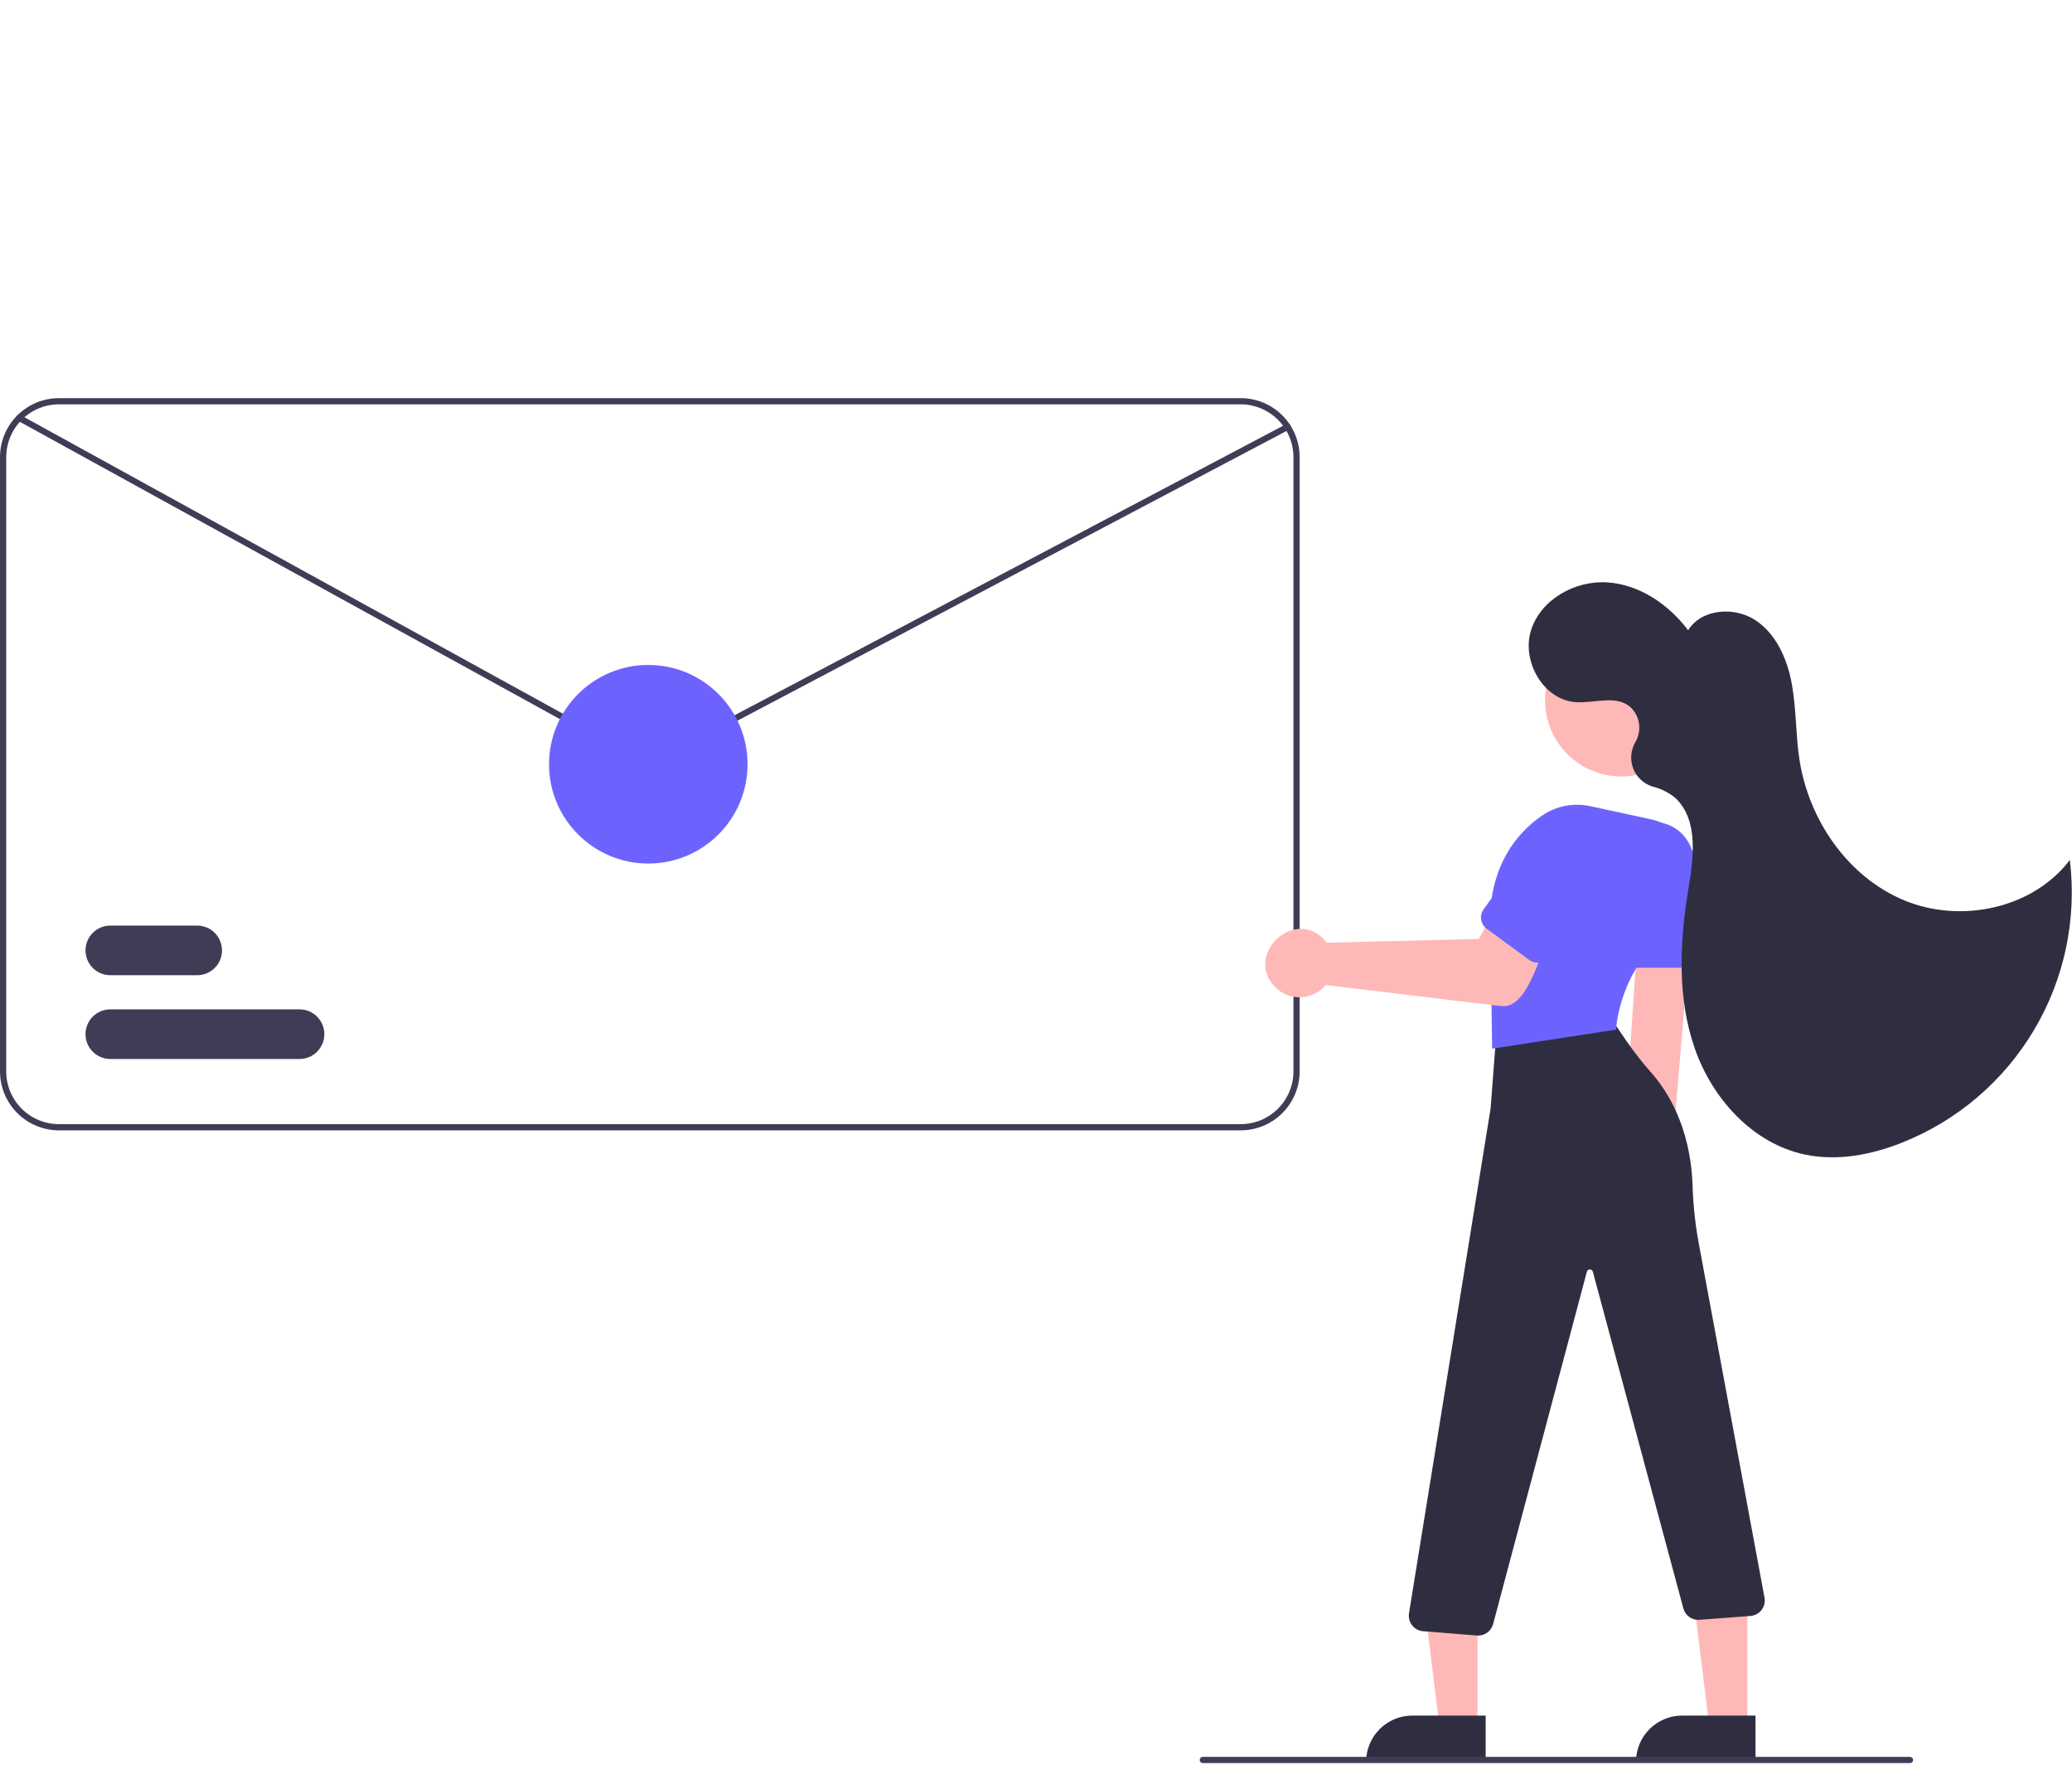 <svg width="668" height="569" viewBox="0 0 668 569" fill="none" xmlns="http://www.w3.org/2000/svg">
<g id="img-letter-with-girl 1" clip-path="url(#clip0_1_11)">
<g id="letter-body">
<path id="Vector" d="M400 128.32H19C15.718 128.316 12.492 129.168 9.64 130.79C8.956 131.178 8.298 131.609 7.67 132.08C5.29 133.845 3.356 136.142 2.024 138.789C0.692 141.435 -0.001 144.357 8.98869e-07 147.32V345.32C0.004 350.358 2.008 355.188 5.57 358.75C9.132 362.312 13.962 364.316 19 364.32H400C405.038 364.315 409.868 362.312 413.43 358.75C416.992 355.188 418.995 350.358 419 345.32V147.32C418.995 142.282 416.992 137.452 413.43 133.89C409.868 130.328 405.038 128.325 400 128.32ZM417 345.32C416.994 349.827 415.2 354.147 412.014 357.334C408.827 360.52 404.507 362.314 400 362.32H19C14.493 362.314 10.173 360.521 6.986 357.334C3.8 354.147 2.006 349.827 2 345.32V147.32C2.014 143.727 3.16 140.23 5.275 137.326C7.389 134.421 10.365 132.257 13.78 131.14C13.92 131.1 14.05 131.05 14.19 131.01C15.752 130.551 17.372 130.318 19 130.32H400C404.507 130.326 408.827 132.12 412.014 135.306C415.2 138.493 416.994 142.813 417 147.32V345.32Z" fill="#3F3D56"/>
</g>
<path id="Vector_2" d="M537.218 386.592C538.534 385.735 539.646 384.599 540.475 383.265C541.304 381.932 541.831 380.433 542.019 378.873C542.206 377.314 542.049 375.732 541.559 374.24C541.069 372.748 540.258 371.382 539.182 370.237L545.154 299.026L528.049 300.908L523.363 370.216C521.56 372.15 520.528 374.678 520.465 377.321C520.401 379.965 521.309 382.54 523.017 384.558C524.725 386.577 527.114 387.899 529.731 388.274C532.349 388.649 535.013 388.05 537.218 386.592Z" fill="#FFB8B8"/>
<path id="Vector_3" d="M476.337 556.443L464.077 556.442L458.245 509.154L476.339 509.155L476.337 556.443Z" fill="#FFB8B8"/>
<path id="Vector_4" d="M455.32 552.939H478.964V567.826H440.433C440.433 565.871 440.818 563.935 441.567 562.129C442.315 560.323 443.411 558.682 444.794 557.299C446.176 555.917 447.817 554.82 449.623 554.072C451.429 553.324 453.365 552.939 455.32 552.939Z" fill="#2F2E41"/>
<path id="Vector_5" d="M563.337 556.443L551.077 556.442L545.245 509.154L563.339 509.155L563.337 556.443Z" fill="#FFB8B8"/>
<path id="Vector_6" d="M542.32 552.939H565.964V567.826H527.433C527.433 563.878 529.002 560.091 531.794 557.299C534.585 554.508 538.372 552.939 542.32 552.939Z" fill="#2F2E41"/>
<path id="Vector_7" d="M476.544 527.155C476.411 527.155 476.277 527.149 476.143 527.138L458.791 525.75C458.103 525.695 457.433 525.498 456.825 525.171C456.217 524.845 455.682 524.396 455.256 523.852C454.83 523.309 454.521 522.683 454.348 522.015C454.176 521.346 454.143 520.649 454.254 519.967L480.562 357.248L482.324 334.297C482.402 333.224 482.826 332.205 483.532 331.393C484.238 330.582 485.188 330.021 486.24 329.796L512.702 324.007C513.674 323.79 514.69 323.87 515.617 324.238C516.543 324.605 517.338 325.243 517.897 326.068L524.349 335.499C526.883 339.165 529.636 342.674 532.594 346.007C537.172 351.221 544.956 362.797 545.654 381.743C545.841 387.967 546.488 394.168 547.588 400.297L568.891 515.057C568.999 515.73 568.968 516.418 568.8 517.078C568.633 517.739 568.332 518.358 567.916 518.898C567.5 519.438 566.978 519.887 566.383 520.218C565.787 520.549 565.13 520.754 564.452 520.822L548.003 522.068C546.827 522.184 545.647 521.878 544.676 521.203C543.704 520.529 543.004 519.531 542.701 518.388L513.525 409.887C513.467 409.675 513.342 409.487 513.167 409.353C512.992 409.219 512.778 409.147 512.558 409.147C512.337 409.147 512.124 409.22 511.949 409.355C511.775 409.489 511.649 409.677 511.593 409.89L481.374 523.441C481.089 524.505 480.462 525.446 479.589 526.117C478.716 526.789 477.645 527.154 476.544 527.155Z" fill="#2F2E41"/>
<path id="Vector_8" d="M522.687 250.264C536.252 250.264 547.248 239.268 547.248 225.703C547.248 212.138 536.252 201.142 522.687 201.142C509.122 201.142 498.126 212.138 498.126 225.703C498.126 239.268 509.122 250.264 522.687 250.264Z" fill="#FFB8B8"/>
<path id="Vector_9" d="M481.057 337.989L480.549 302.915C478.678 280.482 488.613 268.704 497.277 262.779C499.511 261.271 502.028 260.232 504.676 259.725C507.324 259.218 510.047 259.254 512.68 259.831L532.01 264.009C534.701 264.596 537.246 265.722 539.49 267.32C541.734 268.918 543.63 270.955 545.065 273.306C546.437 275.525 547.337 278.003 547.711 280.584C548.085 283.166 547.923 285.797 547.237 288.314C545.894 293.025 542.916 297.103 538.837 299.816C522.229 311.541 521.058 331.235 521.048 331.433L521.028 331.84L481.057 337.989Z" fill="#6C63FF"/>
<path id="Vector_10" d="M541.549 311.908H524.549C523.356 311.907 522.212 311.432 521.369 310.588C520.525 309.745 520.05 308.601 520.049 307.408V277.908C520.049 274.46 521.419 271.153 523.857 268.715C526.295 266.278 529.601 264.908 533.049 264.908C536.497 264.908 539.804 266.278 542.242 268.715C544.679 271.153 546.049 274.46 546.049 277.908V307.408C546.048 308.601 545.573 309.745 544.73 310.588C543.886 311.432 542.742 311.907 541.549 311.908Z" fill="#6C63FF"/>
<path id="Vector_11" d="M427.411 317.481C426.409 318.676 425.166 319.646 423.763 320.326C422.36 321.006 420.828 321.381 419.27 321.426C417.711 321.471 416.16 321.185 414.72 320.587C413.28 319.99 411.983 319.094 410.914 317.958C401.228 307.799 417.062 292.545 426.785 302.726C427.128 303.077 427.446 303.451 427.738 303.846L476.766 302.627L482.618 291.924L500.603 298.908C497.15 304.262 493.185 325.277 484.155 324.254C482.971 324.286 428.622 317.567 427.411 317.481Z" fill="#FFB8B8"/>
<path id="Vector_12" d="M492.998 309.382L479.293 299.324C478.332 298.618 477.69 297.558 477.509 296.379C477.328 295.2 477.622 293.997 478.327 293.034L495.781 269.251C496.791 267.875 498.062 266.711 499.522 265.826C500.982 264.941 502.602 264.352 504.289 264.093C505.977 263.834 507.699 263.91 509.357 264.317C511.015 264.723 512.577 265.452 513.953 266.462C515.329 267.472 516.493 268.744 517.378 270.204C518.263 271.663 518.852 273.283 519.111 274.971C519.37 276.658 519.294 278.38 518.888 280.038C518.481 281.696 517.752 283.258 516.742 284.634L499.288 308.417C498.581 309.378 497.522 310.019 496.343 310.2C495.163 310.381 493.961 310.087 492.998 309.382Z" fill="#6C63FF"/>
<path id="Vector_13" d="M527.606 238.469C528.399 236.816 528.674 234.961 528.396 233.149C528.117 231.336 527.298 229.65 526.046 228.31C521.426 223.652 514.207 226.759 507.962 226.303C497.561 225.543 490.477 213.14 493.582 203.183C496.687 193.227 507.724 187.049 518.132 187.704C528.541 188.359 537.964 194.798 544.238 203.129C548.532 196.218 559.081 195.412 565.889 199.867C572.698 204.322 576.22 212.463 577.676 220.468C579.132 228.473 578.894 236.7 580.12 244.743C583.092 264.24 595.675 282.6 613.883 290.178C632.091 297.757 655.391 292.887 667.303 277.168C669.619 296.217 665.556 315.496 655.749 331.989C645.942 348.482 630.944 361.26 613.102 368.322C603.235 372.227 592.339 374.301 581.951 372.13C565.182 368.626 552.138 354.284 546.453 338.122C540.768 321.961 541.449 304.228 544.21 287.32C545.91 276.905 547.794 264.572 540.198 257.247C538.066 255.472 535.557 254.207 532.863 253.548C531.434 253.119 530.122 252.369 529.027 251.356C527.932 250.343 527.082 249.094 526.543 247.702C526.004 246.311 525.79 244.816 525.917 243.329C526.043 241.843 526.508 240.405 527.274 239.125C527.397 238.907 527.508 238.689 527.606 238.469Z" fill="#2F2E41"/>
<path id="Vector_14" d="M615.779 568.25H387.779C387.514 568.25 387.26 568.145 387.072 567.957C386.885 567.77 386.779 567.515 386.779 567.25C386.779 566.985 386.885 566.73 387.072 566.543C387.26 566.355 387.514 566.25 387.779 566.25H615.779C616.044 566.25 616.299 566.355 616.486 566.543C616.674 566.73 616.779 566.985 616.779 567.25C616.779 567.515 616.674 567.77 616.486 567.957C616.299 568.145 616.044 568.25 615.779 568.25Z" fill="#3F3D56"/>
<g id="letter-body2">
<path id="Vector_15" d="M209.083 246.236C207.566 246.235 206.073 245.85 204.745 245.117L5.701 135.565C5.469 135.437 5.297 135.222 5.223 134.967C5.149 134.712 5.18 134.439 5.308 134.206C5.435 133.974 5.65 133.802 5.905 133.728C6.16 133.654 6.433 133.685 6.666 133.813L205.709 243.365C206.724 243.926 207.863 244.225 209.022 244.235C210.182 244.245 211.326 243.966 212.35 243.424L414.67 136.694C414.786 136.633 414.913 136.595 415.044 136.582C415.175 136.57 415.307 136.584 415.433 136.622C415.558 136.661 415.675 136.724 415.776 136.808C415.878 136.892 415.961 136.995 416.023 137.111C416.084 137.227 416.122 137.355 416.134 137.486C416.146 137.616 416.132 137.748 416.093 137.874C416.054 138 415.991 138.116 415.907 138.217C415.823 138.318 415.719 138.402 415.603 138.463L213.283 245.192C211.989 245.877 210.548 246.235 209.083 246.236Z" fill="#3F3D56"/>
</g>
<g id="letter-body4">
<path id="Vector_16" d="M63.567 314.32H35.567C33.445 314.32 31.41 313.477 29.91 311.977C28.41 310.476 27.567 308.442 27.567 306.32C27.567 304.198 28.41 302.163 29.91 300.663C31.41 299.163 33.445 298.32 35.567 298.32H63.567C65.688 298.32 67.723 299.163 69.224 300.663C70.724 302.163 71.567 304.198 71.567 306.32C71.567 308.442 70.724 310.476 69.224 311.977C67.723 313.477 65.688 314.32 63.567 314.32Z" fill="#3F3D56"/>
</g>
<g id="letter-body3">
<path id="Vector_17" d="M96.567 341.32H35.567C33.445 341.32 31.41 340.477 29.91 338.977C28.41 337.476 27.567 335.442 27.567 333.32C27.567 331.198 28.41 329.163 29.91 327.663C31.41 326.163 33.445 325.32 35.567 325.32H96.567C98.688 325.32 100.723 326.163 102.223 327.663C103.724 329.163 104.567 331.198 104.567 333.32C104.567 335.442 103.724 337.476 102.223 338.977C100.723 340.477 98.688 341.32 96.567 341.32Z" fill="#3F3D56"/>
</g>
<g id="letter-body1">
<path id="Vector_18" d="M209.004 278.32C226.677 278.32 241.004 263.993 241.004 246.32C241.004 228.647 226.677 214.32 209.004 214.32C191.331 214.32 177.004 228.647 177.004 246.32C177.004 263.993 191.331 278.32 209.004 278.32Z" fill="#6C63FF"/>
</g>
</g>
<defs>
<clipPath id="clip0_1_11">
<rect width="667.923" height="568.25" fill="white"/>
</clipPath>
</defs>
</svg>
